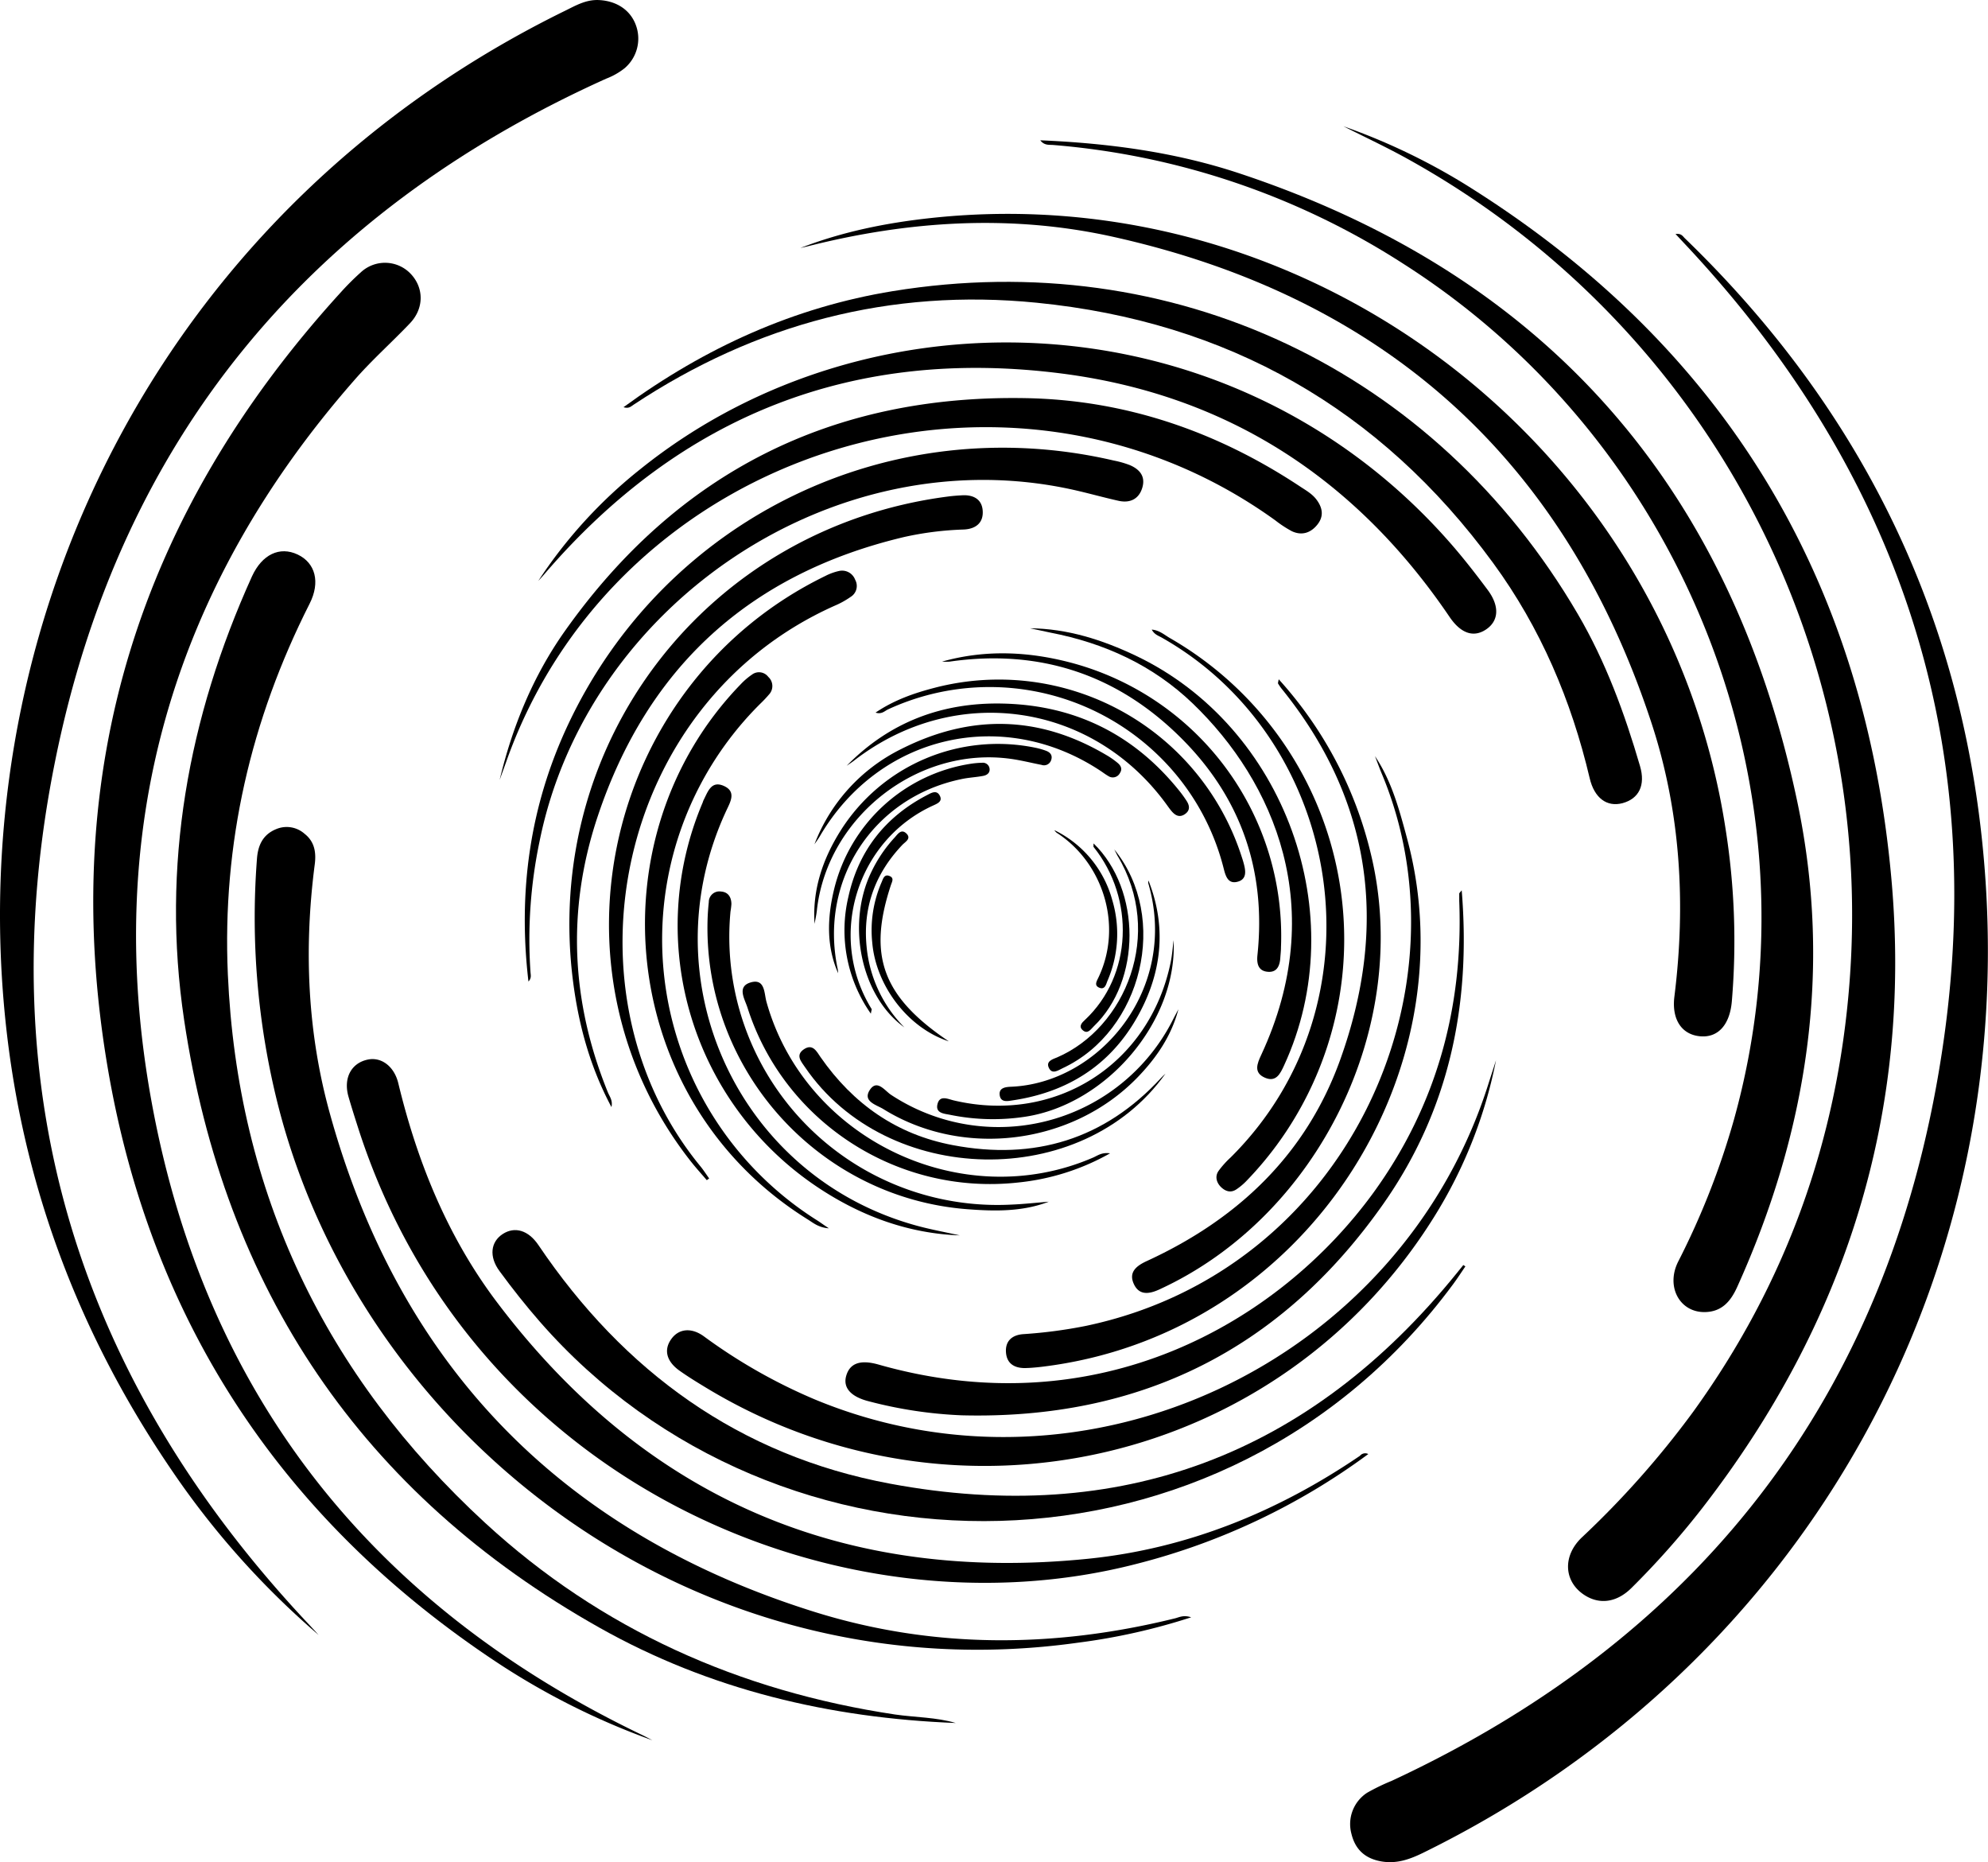 <svg id="Layer_1" data-name="Layer 1" xmlns="http://www.w3.org/2000/svg" viewBox="0 0 590.17 552.74"><path d="M106.17,594.39A247.29,247.29,0,0,1,62.9,546C34.07,503.9,17.05,457.56,12.7,406.67c-10.06-117.4,48.53-236.61,167-294.51,3-1.49,6-3.19,9.72-3,5,.24,9.12,2.76,10.85,7.2A11.55,11.55,0,0,1,197,129.4a20.47,20.47,0,0,1-5.44,3.08C103,172.38,47.23,239.76,28,334.8,8.08,433,34.9,518.79,103.59,591.58,104.46,592.51,105.31,593.45,106.17,594.39Z" transform="translate(-11.59 -109.14)"/><path d="M509,178.59c1.73-.24,2.16.69,2.75,1.26,50.86,49.15,81,108.67,88.29,179.15,13.19,126.85-51.81,244-165.88,300-3.94,1.93-7.87,3.39-12.45,2.61-4.89-.84-7.8-3.55-8.93-8.22a11.08,11.08,0,0,1,4.67-12.17,62,62,0,0,1,7.24-3.51c94.42-43.89,149.59-118,164-220.4,12.74-90.47-14.51-169.53-77.28-236.14C510.75,180.47,510.05,179.7,509,178.59Z" transform="translate(-11.59 -109.14)"/><path d="M205.26,625.64a216.35,216.35,0,0,1-46.71-23.48C94.92,559.82,56.17,500.83,43.49,425.61,28.72,338,53,261.51,112.67,196a77.84,77.84,0,0,1,6-6,10.52,10.52,0,0,1,14.91.48c3.89,4.17,3.9,10.2-.27,14.59-5.46,5.74-11.41,11-16.62,17C62.51,283.92,41.8,355.71,56.65,436.49c16,87.13,65.73,149.24,145.45,187.53C203.17,624.53,204.21,625.1,205.26,625.64Z" transform="translate(-11.59 -109.14)"/><path d="M410.42,146.62a187.72,187.72,0,0,1,36.11,17.22c76.56,47.61,118.57,116.8,126.56,206.22,6.22,69.54-13.57,131.83-56.31,186.88a245.51,245.51,0,0,1-20.84,23.48c-4.44,4.42-9.64,5.05-14.17,2-5.93-4-6.33-11.49-.61-16.95a271.11,271.11,0,0,0,33-37.21c27.62-38.16,42.93-80.85,46.5-127.68,7.67-100.52-43.18-195.26-130.7-244C423.57,153,416.93,149.92,410.42,146.62Z" transform="translate(-11.59 -109.14)"/><path d="M295.32,620.52c-37.43-1.46-73-9.86-105.68-28.24C118.91,552.5,78.17,491.66,66.25,411.86c-6.83-45.66,1.13-89.65,20.14-131.65,3-6.52,8.22-9,13.54-6.5s6.79,8.25,3.59,14.57c-17.51,34.59-26,71.27-24.29,110,2.84,64.79,28.86,119.1,76.37,162.84C190,592.79,231.12,611.06,277.31,618,283.34,618.87,289.52,618.8,295.32,620.52Z" transform="translate(-11.59 -109.14)"/><path d="M320.41,150.78c20.26.86,40,3.49,58.92,9.75,91.19,30.18,146.17,93.2,165.83,186.63,10.45,49.66,3,97.83-17.88,144-1.86,4.1-4.41,7.17-9.22,7.39-7.71.37-12.08-7.46-8.26-15a229.63,229.63,0,0,0,16.53-42.07c26.74-95.86-13.6-200.15-98.15-254.06a225.52,225.52,0,0,0-103.82-35.24C323.1,152.06,321.64,152.4,320.41,150.78Z" transform="translate(-11.59 -109.14)"/><path d="M365.21,589.15a183.92,183.92,0,0,1-33.5,7.52C218.39,612.61,119.52,536.18,94.22,437.49a227.29,227.29,0,0,1-6.35-73.43c.29-4,1.73-7.22,5.71-8.84A8,8,0,0,1,102,356.6c3.07,2.41,3.5,5.7,3,9.31-3.19,24.76-2.18,49.44,4.44,73.44,20.8,75.47,69.25,124.77,143.7,148.12,35.32,11.08,71.31,10.86,107.23,2C361.66,589.16,362.89,588.38,365.21,589.15Z" transform="translate(-11.59 -109.14)"/><path d="M249.18,182.75c12.52-4.86,25.53-7.47,38.76-8.9,113.42-12.26,218.45,68.43,235.88,181.09a212.87,212.87,0,0,1,1.89,51.43c-.6,6.84-4,10.72-9.2,10.35-5.61-.39-8.7-4.94-7.85-11.78,3.44-27.54,1.86-54.85-6.79-81.19-25.76-78.43-79.53-126.48-159.94-144.35-30.29-6.72-60.66-4.74-90.68,2.87Z" transform="translate(-11.59 -109.14)"/><path d="M196.68,230c24.29-17.73,50.69-29.68,79.95-34.45,83.05-13.53,161,23.37,203.37,95.86,8.29,14.17,13.88,29.43,18.46,45.11,1.66,5.68-.31,9.67-5.21,11-4.65,1.22-8.35-1.54-9.73-7.39-5.45-23.12-14.58-44.63-28.62-63.83-33.6-46-79-71.69-135.53-77.31-43.4-4.33-83.36,6.22-119.74,30.3C199,229.67,198.35,230.53,196.68,230Z" transform="translate(-11.59 -109.14)"/><path d="M417.79,540.7A197.73,197.73,0,0,1,349,573.29C261.17,596,151.86,549.44,117.94,444c-1-3.13-2-6.26-2.91-9.42-1.52-5.39.76-9.8,5.52-10.91,4.14-1,8.07,1.9,9.29,7,5.68,23.52,14.71,45.68,29.31,65,44.1,58.35,103.07,83.47,175.59,76.09,29.35-3,56.16-13.93,80.58-30.55A2,2,0,0,1,417.79,540.7Z" transform="translate(-11.59 -109.14)"/><path d="M171.39,281.55a141.19,141.19,0,0,1,30.42-33.27c68.58-55,176-50.9,239.93,21.59,4.05,4.59,7.83,9.44,11.49,14.35s3.25,9.26-.51,11.76-7.53,1.09-10.81-3.75c-27.71-40.88-65.8-65.81-114.82-72.19-61.81-8-113.29,12.16-153.95,59.57C172.58,280.27,172,280.9,171.39,281.55Z" transform="translate(-11.59 -109.14)"/><path d="M446.61,485c-1.21,1.77-2.36,3.57-3.64,5.29C375.22,582,242.44,582.17,171.88,501.45c-4.22-4.83-8.22-9.89-12-15.05-3.19-4.31-2.62-8.68.94-11s7.6-1.17,10.6,3.26c25.35,37.54,59.63,62.49,104.39,70.83,68.3,12.73,124.6-8.47,168.35-62.61L446,484.6Z" transform="translate(-11.59 -109.14)"/><path d="M455.71,423.8a137.72,137.72,0,0,1-18.36,46.48c-45.72,73.4-142,95.87-216.46,50.54-2.56-1.55-5.11-3.12-7.55-4.85-4-2.84-4.78-6.33-2.36-9.55,2.19-2.93,5.86-3.34,9.55-.67a161.62,161.62,0,0,0,33.08,18.79c80.18,33.18,173.8-10.82,199.93-94C454.25,428.32,455,426.06,455.71,423.8Z" transform="translate(-11.59 -109.14)"/><path d="M159.92,340.62c3.79-15.91,10-31,19.45-44.31,33.39-47.08,79.26-70.1,136.89-69,29.58.56,56.65,9.91,81.31,26.24,1.74,1.15,3.59,2.18,4.87,3.91,1.8,2.41,2.21,4.92.22,7.4s-4.64,3.32-7.58,1.93a33.43,33.43,0,0,1-4.87-3.19c-79.83-57.57-195.48-21.31-228.33,71.6C161.24,337,160.57,338.8,159.92,340.62Z" transform="translate(-11.59 -109.14)"/><path d="M168.47,400.45c-3.14-26.73.43-52.17,11.78-76.29,28.93-61.47,95.81-93.72,162-78.33a28.26,28.26,0,0,1,4.74,1.35c2.89,1.24,4.71,3.3,3.72,6.68s-3.62,4.66-7,3.93c-4.52-1-9-2.28-13.5-3.28-71-15.77-144.31,34-158.45,104.38a141.28,141.28,0,0,0-2.68,38.8C169.12,398.5,169.45,399.41,168.47,400.45Z" transform="translate(-11.59 -109.14)"/><path d="M445.52,373.39c2.8,34-3.75,65.18-23.14,92.88C392,509.66,350,530.53,297.1,529.2a128.91,128.91,0,0,1-27.44-4.12c-5.4-1.33-7.87-4-6.87-7.56,1.06-3.78,4.19-4.92,9.58-3.39,65.06,18.51,118.73-12.22,147-51.08C438,437.34,446,408.23,444.79,376.54c0-.74,0-1.48,0-2.22C444.79,374.22,444.94,374.12,445.52,373.39Z" transform="translate(-11.59 -109.14)"/><path d="M419.78,333.57c5,7.47,7.21,15.92,9.5,24.35,18.85,69.47-30.2,147.52-108.52,156.89-1.64.19-3.28.34-4.92.37-3.09,0-5.32-1.31-5.6-4.55-.3-3.5,1.84-5.28,5.11-5.52A141.19,141.19,0,0,0,334,502.65c78-16.43,114.73-100.28,87.64-164.24C421,336.82,420.4,335.19,419.78,333.57Z" transform="translate(-11.59 -109.14)"/><path d="M193.11,437.71c-6.29-11.79-9.66-24.08-11.34-36.83-9.4-71.27,39.73-135.06,111.08-144.35,1.48-.2,3-.32,4.47-.39,3.29-.16,5.79,1.22,6,4.6.25,3.61-2.12,5.41-5.63,5.56a94.63,94.63,0,0,0-17.77,2.24c-45.81,10.89-76.3,38.68-91.06,83.4-9.07,27.5-7.69,54.73,3.24,81.53C192.61,434.65,193.53,435.78,193.11,437.71Z" transform="translate(-11.59 -109.14)"/><path d="M391.2,310.75a117.83,117.83,0,0,1,27.36,51.86c12.3,50.76-15.37,107.46-62.81,129.24-3.11,1.43-6.06,1.78-7.61-1.73s.93-5.34,3.95-6.73c27-12.42,47.29-31.63,57.4-59.83C423.7,383.93,419,346.8,392,313.47a16.52,16.52,0,0,1-1-1.47C390.94,311.92,391,311.75,391.2,310.75Z" transform="translate(-11.59 -109.14)"/><path d="M221.41,459.41c-1.59-1.86-3.24-3.67-4.76-5.6-44.81-57-25.31-141.91,39.9-173.7a16.85,16.85,0,0,1,4.19-1.52,4.13,4.13,0,0,1,4.71,2.6,3.8,3.8,0,0,1-1.37,5.13,25.46,25.46,0,0,1-4.69,2.59c-65.32,29.13-81.91,115-40,166.23,1,1.19,1.82,2.5,2.73,3.76Z" transform="translate(-11.59 -109.14)"/><path d="M353.51,296c2.27.2,3.74,1.56,5.34,2.49a103.11,103.11,0,0,1,22.84,161.07,18,18,0,0,1-3.06,2.58c-1.6,1.07-3.14.65-4.48-.6s-2-3.14-.83-4.85a27,27,0,0,1,3.58-4c46.31-45.94,33.65-123.55-20.19-154.18C355.64,297.86,354.3,297.54,353.51,296Z" transform="translate(-11.59 -109.14)"/><path d="M257.65,473.7c-3.1-.22-4.69-1.66-6.37-2.7-56.35-35.15-63.77-113.38-19.83-158.74a20.25,20.25,0,0,1,3.38-2.9,3.45,3.45,0,0,1,4.84.68,3.67,3.67,0,0,1,.18,5.26,35.52,35.52,0,0,1-2.46,2.61,98.55,98.55,0,0,0,17,153.57C255.19,472,256,472.61,257.65,473.7Z" transform="translate(-11.59 -109.14)"/><path d="M317.36,295.61c11.13.11,21.43,3.41,31.33,8.1,44.42,21.07,64.7,77.1,44.08,121.68-1.09,2.36-2.31,5-5.57,3.65-3.55-1.47-2.41-4.2-1.21-6.78,20.32-43.64,3.75-81.14-20.23-104.25-11.85-11.42-26.28-18-42.33-21.11C321.4,296.5,319.38,296,317.36,295.61Z" transform="translate(-11.59 -109.14)"/><path d="M296.51,475.8c-14.87-.55-28.5-5.43-41-13.51a93.36,93.36,0,0,1-35.36-114.86c.12-.28.18-.58.32-.84,1.27-2.49,2.27-5.85,6-4.19s2,4.65.79,7.22c-23.53,50.46,3.56,109.15,57,123.44C288.33,474.14,292.44,474.89,296.51,475.8Z" transform="translate(-11.59 -109.14)"/><path d="M322.94,465.8c-7.81,3-16,2.85-24.05,2.24-44.29-3.32-78.47-41.39-77.25-85.8.05-1.79.18-3.59.37-5.37a3.14,3.14,0,0,1,3.61-3.13c2.14.15,3.07,1.66,3.1,3.7a21,21,0,0,1-.27,2.22,79.6,79.6,0,0,0,83.39,87C315.55,466.51,319.24,466.1,322.94,465.8Z" transform="translate(-11.59 -109.14)"/><path d="M291.26,305.5c13.09-3.68,26.22-3,39.22.58a83.93,83.93,0,0,1,61.39,84.23c0,1.05-.13,2.09-.2,3.13-.15,2.34-1,4.33-3.65,4.13-2.9-.21-3.4-2.41-3.14-4.93,2.62-24.88-4.77-46.48-22.33-64.13-19-19.12-42.21-26.87-69.07-23A16.44,16.44,0,0,1,291.26,305.5Z" transform="translate(-11.59 -109.14)"/><path d="M341.13,451.44a69.5,69.5,0,0,1-27.35,8.67c-35.71,3.91-69.45-17.93-80.29-51.92-.81-2.55-3.31-6.35,1.13-7.52,4.1-1.08,3.82,3.33,4.5,5.78,11.4,40.89,58.08,63.15,97.05,46.22C337.45,452.11,338.66,451.1,341.13,451.44Z" transform="translate(-11.59 -109.14)"/><path d="M271.51,320.64c5.61-3.79,11.58-5.83,17.7-7.41A75.72,75.72,0,0,1,380,362.79c.28.85.57,1.7.8,2.57.63,2.3,1,4.85-2,5.52-2.7.62-3.39-1.83-3.92-3.9a70.74,70.74,0,0,0-18.87-33.09,71.93,71.93,0,0,0-80.85-14.18C274.2,320.18,273.31,321.22,271.51,320.64Z" transform="translate(-11.59 -109.14)"/><path d="M357.58,427.79c-24.8,34.89-82.75,33.66-107-1.9-1.16-1.69-2.93-3.61-.31-5.35s3.79.73,4.91,2.35c9.67,13.9,22.63,23,39.31,26.13,24.18,4.58,45-1.7,61.82-20C356.73,428.55,357.17,428.18,357.58,427.79Z" transform="translate(-11.59 -109.14)"/><path d="M262.94,336.42c12.74-13,28.41-18.89,46.44-18.46,21.51.51,39,9.26,52.4,26a35.08,35.08,0,0,1,2.09,2.91c.91,1.42,1.05,2.83-.53,3.91s-2.83.4-3.91-.85c-.58-.67-1.09-1.42-1.62-2.14-22.09-30.25-62.6-36-92.45-13.08C264.58,335.34,263.74,335.86,262.94,336.42Z" transform="translate(-11.59 -109.14)"/><path d="M361.42,408.69c-2.06,7.88-6.53,14.43-12.16,20.24-19.4,20-51.82,24.08-75.48,9.35-2-1.22-6.15-2.23-4-5.6s4.48.19,6.33,1.4a58,58,0,0,0,83.66-22.25C360.3,410.77,360.87,409.74,361.42,408.69Z" transform="translate(-11.59 -109.14)"/><path d="M253.37,359.73a52.44,52.44,0,0,1,25.82-28.31c20.52-10.34,40.81-10,60.73,1.75a24.3,24.3,0,0,1,3.31,2.28c1,.79,1.68,1.82.84,3.11a2.38,2.38,0,0,1-3.47.9c-.78-.44-1.5-1-2.24-1.49-29-19.26-65.76-10.72-83.38,19.35C254.49,358.15,253.91,358.93,253.37,359.73Z" transform="translate(-11.59 -109.14)"/><path d="M360,388.19c1.17,24.08-19.89,48.68-44,52.38a63.4,63.4,0,0,1-22.28-.54c-1.77-.36-4.5-.44-3.82-3.2s3.07-1.5,4.88-1.08C325,442.86,352.93,425,359.13,394.7,359.57,392.56,359.72,390.36,360,388.19Z" transform="translate(-11.59 -109.14)"/><path d="M253.41,383.34c-.7-10.12,2.44-19.3,7.8-27.79a55.22,55.22,0,0,1,57.87-24.46,22,22,0,0,1,3,.86c1.26.46,2.05,1.33,1.57,2.75a2.22,2.22,0,0,1-2.88,1.45c-3.08-.6-6.13-1.38-9.23-1.8-27.43-3.74-54.16,17.07-57.41,44.63C254,380.44,253.66,381.88,253.41,383.34Z" transform="translate(-11.59 -109.14)"/><path d="M352.53,370.48c4.93,12.44,4.26,24.86-1.39,36.79C343.4,423.6,330.26,433,312.37,435.7c-1.56.23-3.67.78-4-1.5s1.86-2.45,3.39-2.52c26.06-1.08,49.86-28.9,40.73-60.35A2.31,2.31,0,0,1,352.53,370.48Z" transform="translate(-11.59 -109.14)"/><path d="M260.41,398c-3.51-7.95-3.25-16.37-1.25-24.73A49.52,49.52,0,0,1,300,335.79a25.08,25.08,0,0,1,3.12-.26,2,2,0,0,1,2.24,1.73c.18,1.31-.83,1.95-1.85,2.15-2.2.43-4.46.5-6.65,1-26.16,5.48-42.13,30.06-36.6,56.28C260.35,397.08,260.36,397.52,260.41,398Z" transform="translate(-11.59 -109.14)"/><path d="M342.39,361.25c16.43,20.26,8.29,53.87-15.28,64.9-1.41.66-3.23,2.05-4.2-.19-.82-1.9,1.25-2.47,2.53-3,20.28-8.78,31.81-36.64,17.9-59.84C343,362.51,342.71,361.87,342.39,361.25Z" transform="translate(-11.59 -109.14)"/><path d="M270.12,410a43,43,0,0,1-6.67-34.7c3-13.61,10.9-23.7,23.32-30.16,1.31-.68,2.91-1.68,3.85.23.84,1.7-.88,2.31-2,2.84-22.48,10.2-31.68,38.65-18.27,60.42C270.42,408.75,270.25,409.11,270.12,410Z" transform="translate(-11.59 -109.14)"/><path d="M280.08,414.07c-13-9.34-17.34-30.83-9.73-46.31a41.08,41.08,0,0,1,6.79-10c.93-1,2-2.82,3.62-1.15,1.37,1.46-.44,2.4-1.27,3.26-8.09,8.51-11.79,18.58-10.63,30.29A39.14,39.14,0,0,0,280.08,414.07Z" transform="translate(-11.59 -109.14)"/><path d="M336.23,359.46c14.27,13.87,14.17,40.81.06,54.3-.9.86-1.8,2.45-3.3,1.12-1.28-1.14-.2-2.23.65-3,14.14-13.2,14.94-36,2.59-51.38C336.17,360.4,336.23,360.22,336.23,359.46Z" transform="translate(-11.59 -109.14)"/><path d="M293.26,418.21c-12.24-4-21.65-16.6-22.73-29.32A35.71,35.71,0,0,1,273.3,371c.44-1,.8-2.58,2.46-1.82,1.32.6.63,1.67.3,2.68C269.17,392.73,273.5,404.92,293.26,418.21Z" transform="translate(-11.59 -109.14)"/><path d="M324.59,355.52a32.61,32.61,0,0,1,17.2,20.78,35.07,35.07,0,0,1-1.45,24c-.4,1-.73,2.65-2.37,2s-.83-1.9-.31-3c7.45-15.62,1.22-34.29-12.38-43A3.45,3.45,0,0,1,324.59,355.52Z" transform="translate(-11.59 -109.14)"/></svg>